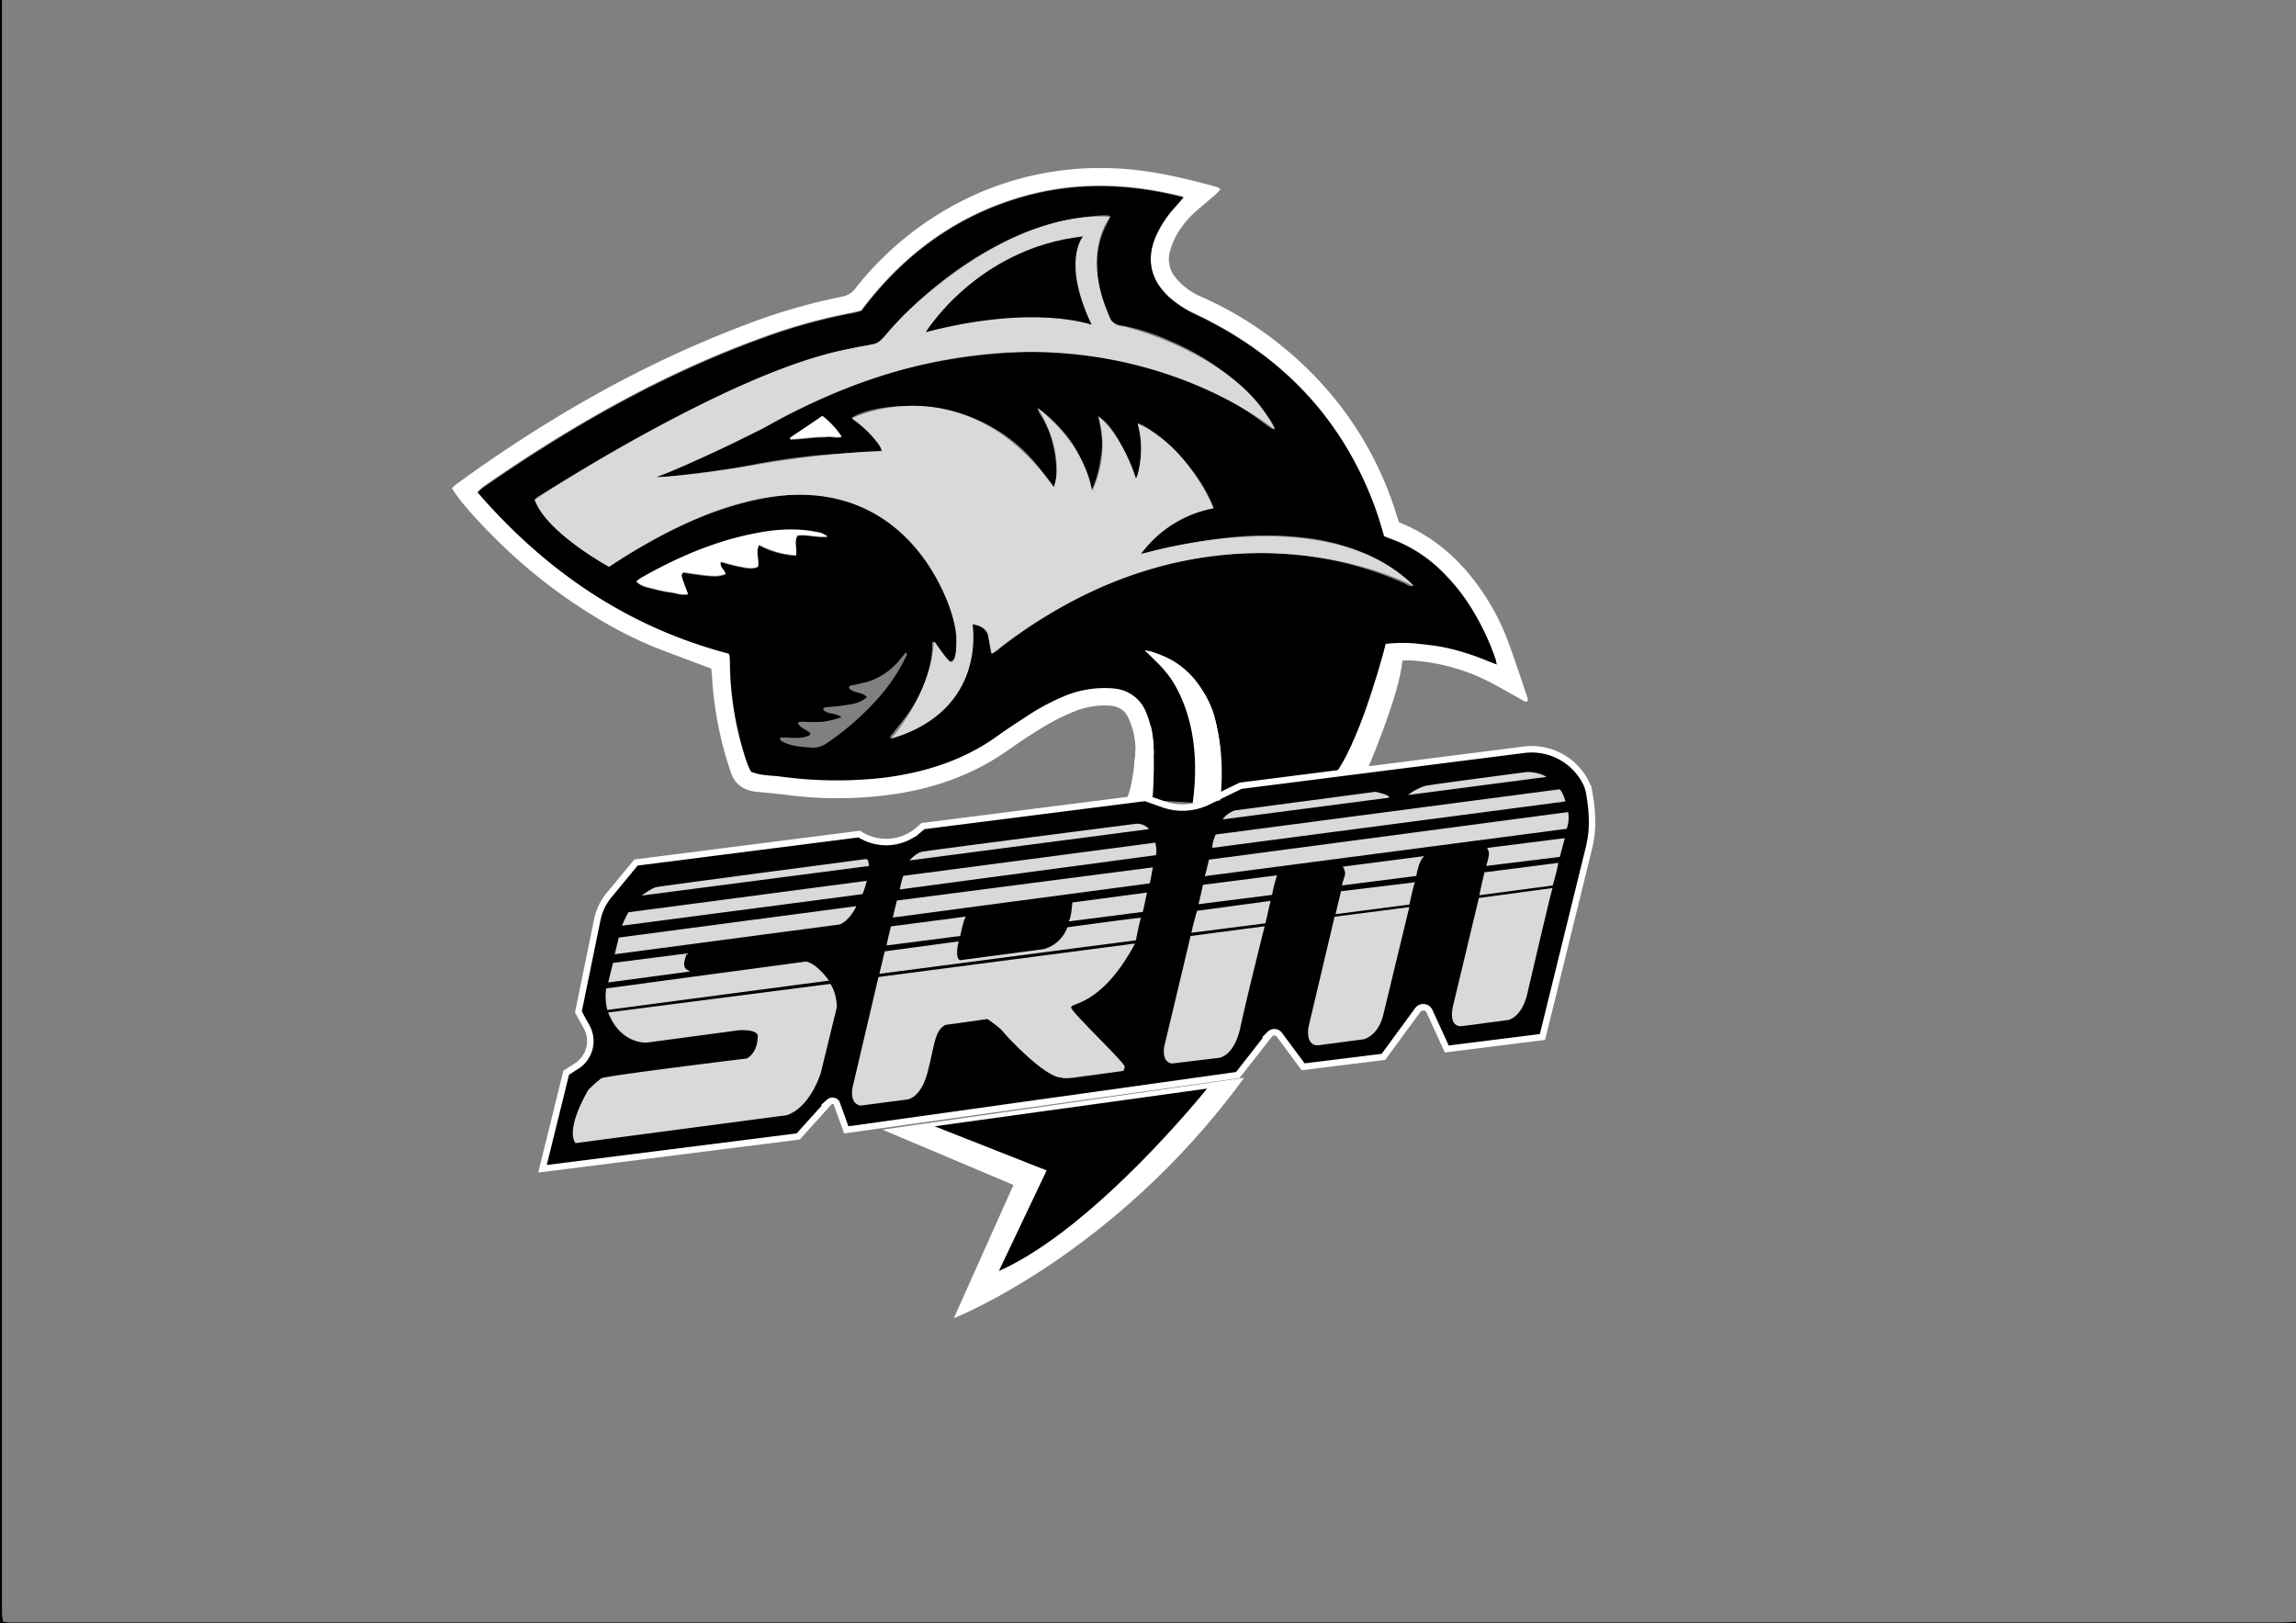 <svg id="图层_1" data-name="图层 1" xmlns="http://www.w3.org/2000/svg" viewBox="0 0 1065.84 753.54"><rect x="0" y="0" width="1065.84" height="753.54" fill="#808080" stroke="none"/><defs><style>.cls-1{fill:#fff;}.cls-2{fill:none;}.cls-3{fill:#d9d9d9;}.cls-4{stroke:#fff;stroke-miterlimit:10;stroke-width:3px;}</style></defs><g id="背景填充"><polygon points="535.59 355.78 534.62 371.41 556.65 372.75 555.75 349.08 535.59 355.78"/><polygon points="565.5 345.81 565.13 370.52 623.55 359.13 631.07 341.86 565.5 345.81"/></g><path d="M-196.32-74.27v745c0,1.7,0,3.4.1,5.2a18.43,18.43,0,0,0,.5,2.5,23.36,23.36,0,0,0,2.6.4c1.6.1,3.1,0,4.7,0H861.78c2.3,0,4.6-.2,6.8-.4,0,.3.1.7,0,.8s-.5,0-.8,0h-1065V-74.27Z" transform="translate(197.22 74.27)"/><path class="cls-1" d="M329.21,280.47a34.23,34.23,0,0,0-2.75-21.73c-1.64-3.73-5-5.29-9-5.51a37.26,37.26,0,0,0-15.85,2.68,104.27,104.27,0,0,0-13.92,6.92c-5.73,3.42-11.31,7.14-16.82,11-16.59,11.76-35.2,18.16-55.29,20.84a184.24,184.24,0,0,1-47.85,0c-4.1-.52-8.11-.89-12.21-1.26-.89-.08-1.86-.15-2.75-.3-5.36-1-9-3.57-10.79-9.08a166.49,166.49,0,0,1-8.56-42.5c-.08-1.86-.3-3.64-.45-5.43-9.37-3.57-18.68-6.92-27.76-10.57A193.11,193.11,0,0,1,78.49,211.7a247.3,247.3,0,0,1-24.26-16.89,249.2,249.2,0,0,1-22.48-20.1c-9.6-9.6-16.74-18-19.2-22.47,1-.74,1.86-1.71,2.9-2.38,41.31-29.92,85.14-55.15,133-73.23a275.12,275.12,0,0,1,45.47-13.25,10,10,0,0,0,6.25-4.17,147.87,147.87,0,0,1,59.47-44.95,142.48,142.48,0,0,1,60-10.41c16.52.59,32.37,4.39,48.15,8.7a5.91,5.91,0,0,1,1.56,1.12c-1,1-1.78,1.93-2.75,2.75-2.68,2.31-5.43,4.54-8,6.85a42.58,42.58,0,0,0-9.9,12,35.62,35.62,0,0,0-2.83,7.22A13.26,13.26,0,0,0,348.86,55a30.44,30.44,0,0,0,11.61,8.49A164.78,164.78,0,0,1,404.3,91.89a159.91,159.91,0,0,1,46.44,71.74c.44,1.41.89,2.82,1.49,4.54,14.36,5.73,25.6,15,34.75,26.79a108,108,0,0,1,15.33,27.09c3.5,9.22,6.48,18.6,9.68,27.9a3.18,3.18,0,0,1-.08,1.19c-1.12.67-2-.22-2.83-.67-4.54-2.53-9.08-5.13-13.62-7.59a92.83,92.83,0,0,0-38.4-10.64c-1.11,0-2.23.08-3.35.15-1.48,5.81-2.75,11.39-4.39,16.89-1.63,5.29-5.43,15.19-7.44,21m-84.39,2A56,56,0,0,0,355,257.47a62.32,62.32,0,0,0-16-25.15l-5.06-5a27.14,27.14,0,0,1,3.57.67,58.06,58.06,0,0,1,13.1,7.29,42.77,42.77,0,0,1,15.78,22.33,43.21,43.21,0,0,1,1.79,13.77m77-43.91c.22-1.12.45-2.23.74-3.28a76.65,76.65,0,0,1,13-.22,130.58,130.58,0,0,1,13.24,1.71A100.84,100.84,0,0,1,484.6,229c4.17,1.26,8.18,3.05,12.8,4.83-.3-1.26-.37-1.93-.6-2.6A117.67,117.67,0,0,0,487.58,211a89.88,89.88,0,0,0-14.81-19.5,65.67,65.67,0,0,0-25.16-16.08,21.36,21.36,0,0,1-2.38-1c-1.26-4.31-2.53-8.41-3.87-12.43C426.25,120,397.75,90.4,357.79,71.42a49.59,49.59,0,0,1-12.13-7.81c-9.08-8.34-11.09-18.16-6-29.33a50.09,50.09,0,0,1,8.71-12.87c1-1.19,2.15-2.46,3.79-4.39-25.38-6.48-49.86-7.15-74.2-.3-31.4,8.86-56.18,27.31-75.46,53.06-1.56.37-2.83.75-4.09,1A262.84,262.84,0,0,0,158,81.84c-47.11,16.89-90.12,41.38-131,69.8-.89.75-1.79,1.57-2.61,2.39,31.71,36.54,69.81,62.51,116.55,74.71a3.35,3.35,0,0,1,.44,1.19c.08,1.27.15,2.61.15,3.87a148.08,148.08,0,0,0,8,45.92c.52,1.27,1,2.53,1.71,3.8,4.54,1.93,9.08,1.63,13.47,2.23a186.51,186.51,0,0,0,47.33.67c18.9-2.31,36.69-7.67,52.47-18.68,4.91-3.42,9.82-6.7,14.81-9.9A93,93,0,0,1,296,248.76a48.72,48.72,0,0,1,22.32-3.94,26.93,26.93,0,0,1,4.92.74,17.48,17.48,0,0,1,11.53,10.72,46.17,46.17,0,0,1,3.5,17.93m-146.91,32,121.83,77.84" transform="translate(197.22 74.27)"/><path id="需改" d="M338.59,281.81c-1.27-2-.15-5.51-.15-7.37a47.5,47.5,0,0,0-3.5-17.94,17.73,17.73,0,0,0-11.54-10.56,22.46,22.46,0,0,0-4.91-.75,48.6,48.6,0,0,0-22.32,3.95,102,102,0,0,0-16.67,9c-5,3.27-10,6.47-14.81,10-15.78,11-33.57,16.37-52.47,18.68a193.73,193.73,0,0,1-47.33-.67c-4.39-.59-8.93-.3-13.47-2.23-.6-1.27-1.19-2.53-1.71-3.8a148.65,148.65,0,0,1-8-45.91,35.66,35.66,0,0,0-.14-3.87,3.42,3.42,0,0,0-.45-1.19C94.34,216.91,56.24,190.94,24.61,154.4a15.76,15.76,0,0,1,2.6-2.38c40.93-28.43,83.95-52.92,131.06-69.81A259.22,259.22,0,0,1,198.6,71.12c1.27-.22,2.53-.59,4.09-1,19.2-25.75,44-44.2,75.32-53.06,24.33-6.84,48.82-6.17,74.19.3-1.63,1.94-2.67,3.13-3.79,4.39a51.64,51.64,0,0,0-8.71,12.88c-5.06,11.16-3.05,21,6,29.32a49.78,49.78,0,0,0,12.13,7.81c40,18.9,68.47,48.6,83.57,90.5,1.49,4,2.61,8.11,3.87,12.42.75.3,1.49.75,2.39,1a65.12,65.12,0,0,1,25.22,16.07,89.73,89.73,0,0,1,14.81,19.5A114.5,114.5,0,0,1,497,231.57c.23.67.3,1.27.6,2.61-4.62-1.79-8.63-3.5-12.8-4.84a100.84,100.84,0,0,0-12.36-3.28c-4.39-.81-8.85-1.26-13.24-1.71a70.05,70.05,0,0,0-13,.23,27,27,0,0,0-.74,3.27c-1.27,12.88-13,41-18.46,52.77m-55-.6c-1.86.37-2.61.07-2.53-1.27a96.81,96.81,0,0,0-2.91-20.68,42.91,42.91,0,0,0-15.7-22.48,52.46,52.46,0,0,0-13.1-7.29,29.86,29.86,0,0,0-3.57-.67l5.06,5a62.53,62.53,0,0,1,16,25.16,55.05,55.05,0,0,1,2.46,14.81c.07,1.63-.15,6.7-.3,8.56M85.48,188.41c4.47-2.68,8.71-5.36,13.1-7.82,14.51-8.41,29.55-15.77,45.69-20.39C158,156.33,171.81,154,186.1,156c14.88,2.08,27.76,8.11,38.33,18.75a79,79,0,0,1,21.95,44.21,49.68,49.68,0,0,1,.15,10,3.58,3.58,0,0,1-2.9,3.87c-.67-.74-1.42-1.49-2.09-2.3-1.26-1.79-2.53-3.73-3.79-5.51-.52-.67-.82-1.71-2.24-1.19.3,12-4,22.47-10.56,32.22-2.39,3.5-5.21,6.77-7.82,10.2-.52.67-1.49,1.19-.89,2.23a56.94,56.94,0,0,0,24.11-13.25,40.85,40.85,0,0,0,13.1-24,103.74,103.74,0,0,0,.52-11.68c0-1.27.07-2.46.15-4.1a13.15,13.15,0,0,1,3,.75,6.81,6.81,0,0,1,2.3,1.49,6.63,6.63,0,0,1,1.86,2.67c.67,2.83,1.05,5.66,1.57,8.79,2.15-.45,3.57-2,5.13-3.28a230.26,230.26,0,0,1,41.23-25.45c29.32-14,60.21-20.09,92.65-17.41a160.69,160.69,0,0,1,53.21,13.69c1.12.52,2.09,1.56,3.87.89a24.56,24.56,0,0,0-2.45-2.45,75.2,75.2,0,0,0-16.67-11,98.61,98.61,0,0,0-30.44-8.71c-16.74-2.23-33.41-1.19-50,1.72-7.67,1.41-15.26,3.27-22.85,4.91-1.19.22-2.38.37-4.54.74,1.57-2.08,2.46-3.42,3.57-4.61a55,55,0,0,1,24.86-15.41L366,161c-4.31-11.16-11.53-19.79-19.79-27.61-7.52-7.14-12.06-10.42-15.48-11.24,2.83,8,1.71,15.86.44,23.74-.14.82-.22,1.86-1.56,1.86-6.18-17.11-10.72-24.85-17.12-28.87,1.27,5.88,2.46,11.46,1.57,17.27s-1.79,11.31-4.54,17c-1.79-5.21-3.2-10-5.06-14.59a48.62,48.62,0,0,0-8.49-13A67.21,67.21,0,0,0,284.41,115a12.61,12.61,0,0,0,.67,2.23c6.7,9.83,8.33,20.91,8.26,32.45,0,.89.07,1.93-1.64,2.08-4.91-7.22-10.27-14.29-17.12-20a74.58,74.58,0,0,0-23.66-13.32,83.73,83.73,0,0,0-26.35-4.24c-11.23-.07-21.35,2.08-26.42,5.43a4.91,4.91,0,0,0,1,1.12c4.76,3,8.41,7.29,11.83,11.68a9.68,9.68,0,0,1,1,2.39,9.66,9.66,0,0,1-2,.44c-10.05.67-20.1,1-30.07,2-9.23,1-18.45,2.31-27.53,4.09-13.55,2.68-27.17,4.17-40.86,5.81-1.49.07-2.9.07-4.39,0,.3-1.56,1.49-1.49,2.23-1.71a309.85,309.85,0,0,0,54.18-24.86c4-2.31,8-4.61,12.28-6.62,31.78-15.26,65.41-23.15,100.54-24.86a189.75,189.75,0,0,1,49.34,4.24c23,5,44.21,14.07,63.11,28.28,1.19.9,2.38,1.79,3.65,2.61.52.37,1.11,1,2.15.22a25.8,25.8,0,0,0-3.49-5.51C379.37,103,364,91.66,345.8,83.85A101.51,101.51,0,0,0,323,76.7a6.18,6.18,0,0,1-5.29-4.24c-1.26-3.5-2.9-6.85-3.87-10.42-3.05-11.53-2.6-22.84,3.35-33.49a13.78,13.78,0,0,0,1-2.53,8.94,8.94,0,0,0-1.26-.37c-1.12,0-2.24,0-3.35.08A120.72,120.72,0,0,0,275.25,35c-22.62,10-41.6,24.78-58.34,42.64C214.75,80,213,83,210.43,84.52s-6,1.56-9.08,2.16a224.56,224.56,0,0,0-42,13.09c-37.51,15.33-72.63,35-106.87,56.49A13.18,13.18,0,0,0,51,157.67C54.9,167.12,69.33,180,85.48,188.41ZM187,175a10.77,10.77,0,0,0-5.36-2.08c-9.45-1.86-18.9-1.19-28.28.67-18.82,3.65-36.16,11.16-52.76,20.54a25.66,25.66,0,0,0-2.38,1.71c2.23,2.31,5.06,2.68,7.66,3.35a62,62,0,0,0,8.19,1.71c2.6.3,5.21,1.49,8.11.82-1-2.61-1.86-4.76-2.6-7.07-.3-1-.75-2.16.52-3,13.47,2.09,15.78,2.16,19.5.75-.45-1.94-2.83-3.05-2.24-5.66,2.83.75,5.59,1.56,8.49,2.16s5.8,1.41,8.78.15c.82-3.28-1.27-6.7.52-10.12a40.77,40.77,0,0,0,17.19,4.83c.52-3.2-1.12-6.25.67-9.22C177.54,173.82,182.08,175.53,187,175Zm-22.1,93.1c-.08,1.57,1,1.79,1.71,2.16,3.87,1.86,8.26,2.16,12.5,2.46a10.89,10.89,0,0,0,7.37-1.94,127.82,127.82,0,0,0,23.89-20.91A81.45,81.45,0,0,0,223.09,231c.29-.6,1.26-1.42.14-2.38-1.11,1.26-2.15,2.6-3.2,3.87a31.84,31.84,0,0,1-13.09,9.22c-2.46.9-5.06,1.27-7.52,1.94-.89.22-2.31-.08-2.6,1.41,2.15,2.53,6,1.71,8.4,4.17-3.05,3-6.77,3.27-10.41,3.87-2.76.45-5.51.59-8.34.89-.59.08-1.56-.07-1.49,1.19,2,2.24,5.44,1.27,8.41,3.43a54.16,54.16,0,0,1-5.36,1.56,28.29,28.29,0,0,1-5,.67c-1.71.07-3.35,0-5.06,0s-3.2-.45-4.91.37c1.26,2.83,4.46,3,5.95,5.06-.15.23-.15.52-.22.6-4.47,2.38-9.31.89-13.92,1.26Zm19.72-149.06c-5,3.35-9.9,6.7-14.81,10-.07.08,0,.37-.15.89,2-.14,3.87-.22,5.88-.44s3.72-.37,5.58-.52,4.1-.15,6.11-.3,3.86.67,6.32,0a37.69,37.69,0,0,0-8.93-9.6Z" transform="translate(197.22 74.27)"/><path class="cls-1" d="M186.92,174.71c-4.91.6-9.45-1.11-13.92-.52-1.79,3.06-.07,6-.67,9.23a41.83,41.83,0,0,1-17.19-4.84c-1.79,3.43.22,6.78-.52,10.13-2.9,1.26-5.88.37-8.78-.15s-5.66-1.42-8.49-2.16c-.59,2.6,1.79,3.72,2.24,5.65-3.72,1.42-6,1.27-19.5-.74-1.27.74-.9,2-.52,3,.74,2.3,1.63,4.54,2.6,7.07-2.9.74-5.51-.52-8.11-.82a62,62,0,0,1-8.19-1.71c-2.6-.67-5.43-1-7.66-3.35a25.66,25.66,0,0,1,2.38-1.71c16.6-9.38,33.94-16.9,52.76-20.54,9.38-1.86,18.83-2.53,28.28-.67A11,11,0,0,1,186.92,174.71Z" transform="translate(197.22 74.27)"/><path class="cls-2" d="M164.81,267.89c4.62-.37,9.46,1,13.92-1.12.15,0,.15-.29.22-.59-1.41-2.09-4.61-2.16-5.95-5.06,1.71-.82,3.35-.3,4.91-.38s3.35.08,5.06,0a28.45,28.45,0,0,0,5-.66c1.56-.38,3.12-.9,5.36-1.57-3-2.16-6.4-1.19-8.41-3.42,0-1.27.89-1.12,1.49-1.19,2.75-.37,5.58-.45,8.33-.89,3.65-.6,7.37-1,10.42-3.87-2.38-2.46-6.25-1.64-8.41-4.17.22-1.49,1.64-1.12,2.53-1.42,2.53-.67,5.06-1.11,7.52-1.93a31.24,31.24,0,0,0,13.1-9.23l3.2-3.87c1.19,1,.14,1.71-.15,2.38a85.36,85.36,0,0,1-12.73,18.91,128.19,128.19,0,0,1-23.89,20.91,10.37,10.37,0,0,1-7.37,1.93c-4.24-.37-8.55-.67-12.5-2.45C165.71,269.68,164.74,269.45,164.81,267.89Z" transform="translate(197.22 74.27)"/><path class="cls-1" d="M184.54,118.75a39.36,39.36,0,0,1,8.93,9.6c-2.46.67-4.39-.15-6.33,0s-4.09.15-6.1.3-3.72.37-5.58.52l-5.88.45c.07-.52,0-.82.15-.9C174.64,125.45,179.55,122.17,184.54,118.75Z" transform="translate(197.22 74.27)"/><path id="_1-内部需改" data-name=" 1-内部需改" class="cls-3" d="M51,157.67s91.46-60.28,146.54-70.1c0,0,7.59-1.49,10.79-2.09s4.24-3.12,13.09-12.5c0,0,47.86-49.86,96.68-46.58,0,0-14.14,16.37.44,48.07a7.92,7.92,0,0,0,6.11,2.83s53.8,13,69.95,47.93c0,0-96.23-80.6-236.95-1,0,0-35.13,17.64-50.31,23,0,0,15.4-.37,46.14-5.73s55.66-6.48,58.79-6.33c0,0-1-5.58-13.92-15.25,0,0,51.87-26,93.62,31.85,0,0,6-14.07-7.21-36.39,0,0,21.06,15.33,25,38.32a49.79,49.79,0,0,0,3.05-34.53s10.42,7.59,17.34,28.73c0,0,4.69-10.57.82-25.38,0,0,20.69,6.92,35.2,39.15a54.36,54.36,0,0,0-33.79,21.28s85.81-26.27,126.74,14.81c0,0-92.87-50.23-195.87,31.41a84.2,84.2,0,0,1-1.71-8.79s-.75-4.16-7.3-4.83c0,0,7.07,39.89-37.73,53,0,0,18-19.72,19.87-45.09,0,0,6.48,9.3,7.82,9.6,0,0,2.82,1,2.6-12.06s-32.15-118-161.27-32.15C85.48,188.85,56.09,172.78,51,157.67Z" transform="translate(197.22 74.27)"/><path id="鱼鳍需改" d="M232.54,79.9s23.89-39,73-44.43c0,0-10.12,11.32,4,41C309.56,76.55,283.44,66.66,232.54,79.9Z" transform="translate(197.22 74.27)"/><g id="SRM"><path id="SRM背景需改" class="cls-4" d="M80,352.88l-8.71,42.57,3.87,7a13.71,13.71,0,0,1-4.54,18l-5,3.2-11,44.58,118.7-15,14.44-16a2.28,2.28,0,0,1,3.27.29l.07.08,4.54,12.57,181.74-25.45,14.88-19a2.93,2.93,0,0,1,4.17,0,1.5,1.5,0,0,1,.3.37l11,14.81L445,416.28l15.92-21.73a3.21,3.21,0,0,1,4.47-.67,3,3,0,0,1,1,1.27l8,17.49,44.43-5.58,20.62-83.88c1.71-6.84,3.87-14.06,1-29.91a20.87,20.87,0,0,0-1.26-3.87A28.18,28.18,0,0,0,510,273.77L378.7,290.44l-15.26,7.44a26.9,26.9,0,0,1-20.54,1.19l-8.48-3-103.15,13.1-2,1.71a22.94,22.94,0,0,1-27.61,2h0L98,326.09,85.85,340.82A26.15,26.15,0,0,0,80,352.88Z" transform="translate(197.22 74.27)"/><g id="_1-SRM需改" data-name=" 1-SRM需改"><path class="cls-3" d="M100.66,341.42s4.47-3.43,6.85-3.95,97.27-13,97.27-13,.89.15,1,.82.44,2.38.44,2.38Z" transform="translate(197.22 74.27)"/><path class="cls-3" d="M91.51,355.41a61.23,61.23,0,0,1,3-6.25l110.66-14.59a47.34,47.34,0,0,1-2,6.18Z" transform="translate(197.22 74.27)"/><path class="cls-3" d="M88.16,368.65,90,360.91l110.29-14.58s-2.6,6.25-7.59,8.48Z" transform="translate(197.22 74.27)"/><path class="cls-3" d="M85.11,381.75l2.23-9.08,34.31-4.39s-1.56,3.87-1.26,5.21,0,1.86,2.82,3.13Z" transform="translate(197.22 74.27)"/><path class="cls-3" d="M84.22,384.51a24.13,24.13,0,0,0,.52,10l102.85-13.62s-5.36-7.81-10.64-8.85Z" transform="translate(197.22 74.27)"/><path class="cls-3" d="M85.11,395.67l103.15-13.25s2.82,3.65,3,10.79l-7.44,30.44s-4.69,16-15.85,19.72L70,456.32s-5.43-4.84,5.88-24.71a56.8,56.8,0,0,1,6-5.35c1.78-1.2,67.57-9.23,67.57-9.23s4.91-2.24,5.06-10c0,0,1.27-3.5-8.56-3.12l-42.72,5.73C103.27,409.66,90.92,410.78,85.11,395.67Z" transform="translate(197.22 74.27)"/><path class="cls-3" d="M225,325.12s2.83-3.35,5.66-4,99.27-13,99.27-13a7.33,7.33,0,0,1,6.25,2.45Z" transform="translate(197.22 74.27)"/><path class="cls-3" d="M220.48,338.59a37.05,37.05,0,0,1,1.64-6.33l117-15.4s.89,4.39.22,5.8Z" transform="translate(197.22 74.27)"/><path class="cls-3" d="M217.21,351.61s1.78-7.14,1.93-7.89l118.78-15.4s-1,6.25-1.42,7.44Z" transform="translate(197.22 74.27)"/><path class="cls-3" d="M216.39,355.71s-1.94,7.44-2,8.85l34.16-4.39s1.56-8.11,2.68-9Z" transform="translate(197.22 74.27)"/><path class="cls-3" d="M213.49,367.31,211,377.73,330.1,362.18s1.94-10.05,2.38-10.42-34.23,4.39-34.23,4.39a16.23,16.23,0,0,1-10.87,10.12l-38.84,5.14s-2.68-.15-.75-8.71Z" transform="translate(197.22 74.27)"/><path class="cls-3" d="M300.56,344.62s-.37,6.77-1.64,8.78L333.3,349s1.64-7.22,1.94-9Z" transform="translate(197.22 74.27)"/><path class="cls-3" d="M210.58,379.22l-12,51.13s-1.78,7.52,3.65,8.56l21.58-2.83s6.25-.22,9.53-12.5,3.12-19.35,8.26-22.11l19.57-2.75s5.51,3.65,7.29,5.95,19.43,21.14,26.87,21.21c0,0,.59.67,5.73.08l23.07-3.13s.59-.22.74-2S300.48,395.89,300,393.44s13.92-.3,29.7-29.77Z" transform="translate(197.22 74.27)"/><path class="cls-3" d="M370.36,306.07,447.46,296s1.86-.89-6.17-2.75l-65.2,8.63A11.13,11.13,0,0,0,370.36,306.07Z" transform="translate(197.22 74.27)"/><path class="cls-3" d="M456.39,294.75a25,25,0,0,1,8-4.24l.37-.07c3.79-.75,47-6.4,47-6.4s5.73.07,8.85,2.31Z" transform="translate(197.22 74.27)"/><path class="cls-3" d="M529.47,297.73s-.89-3.87-2.67-5.65l-159.71,21s-1.79,4.1-1.49,6.18Z" transform="translate(197.22 74.27)"/><path class="cls-3" d="M364,324.75s-1.49,6.4-1.93,7.66l168-22a15.19,15.19,0,0,0,.67-7.74Z" transform="translate(197.22 74.27)"/><path class="cls-3" d="M361.21,336.43s-1.79,8.26-2.08,9l34.15-4.32a77.93,77.93,0,0,1,2.31-9.08Z" transform="translate(197.22 74.27)"/><path class="cls-3" d="M358.46,348.49s-2.39,8.48-2.61,10.19l34.38-4.39s2.16-9.82,2.39-10.42Z" transform="translate(197.22 74.27)"/><path class="cls-3" d="M355.48,360.17l-12.21,51.2s-1.56,7.29,3.58,8l21.65-2.61s7.07-.44,10.05-14a3.57,3.57,0,0,1,.07-.37c3-13.92,11.24-46.73,11.24-46.73Z" transform="translate(197.22 74.27)"/><path class="cls-3" d="M426.1,328a6,6,0,0,1,1.12,3.35c-.22,1.41-1.56,4.76-1.41,5.36l34.45-4.39s1.19-7.67,3.8-9.23Z" transform="translate(197.22 74.27)"/><path class="cls-3" d="M425.29,339.41l-2.53,10.64,34.3-4.47s1.79-8.85,2.61-10.34Z" transform="translate(197.22 74.27)"/><path class="cls-3" d="M422.31,351.24l-12.06,51s-1.78,8.48,4.1,8.71L436,408.1s6.92-1.71,9.08-12L457,346.77Z" transform="translate(197.22 74.27)"/><path class="cls-3" d="M493.08,319.31a5.87,5.87,0,0,1,.9,2.24c.22,1.26-1.27,6.1-1.27,6.1l34.16-4.17s1.79-6.55,2.31-8.71Z" transform="translate(197.22 74.27)"/><path class="cls-3" d="M491.89,330.63s-2.31,9.82-2.31,10.41,0,.23,0,.23l34-4.54s1.94-6.48,2.61-10.5Z" transform="translate(197.22 74.27)"/><path class="cls-3" d="M489.29,342.53l-11.69,48.9s-3.27,10.64,3.43,10.64l22-2.9s5.88-1.19,8.56-11.39c0,0,11.54-49.71,11.91-49.86Z" transform="translate(197.22 74.27)"/></g></g><g id="连接处填充"><path class="cls-1" d="M334.34,227.63s29.25,18.68,22.11,70.85l12.72-1.27C369.25,297.14,378.1,236.41,334.34,227.63Z" transform="translate(197.22 74.27)"/><path class="cls-1" d="M446.12,224.43s-10.64,42-22.77,59.53l14-.89c-1.26,3.57,15.63-35.8,16.37-50.75Z" transform="translate(197.22 74.27)"/><path class="cls-1" d="M330,273.77s-1.26,18.9-4.69,23.37l12.58-1.64s1.71-23.67-1-33.12Z" transform="translate(197.22 74.27)"/></g><g id="鱼尾"><path class="cls-1" d="M212.44,450.07l60.8,25.68-27.68,61.84S320.2,508.34,380.34,426Z" transform="translate(197.22 74.27)"/><path d="M236.63,448.51,363.14,431s-51.87,64.82-96.67,84.69L288.65,469Z" transform="translate(197.22 74.27)"/></g></svg>